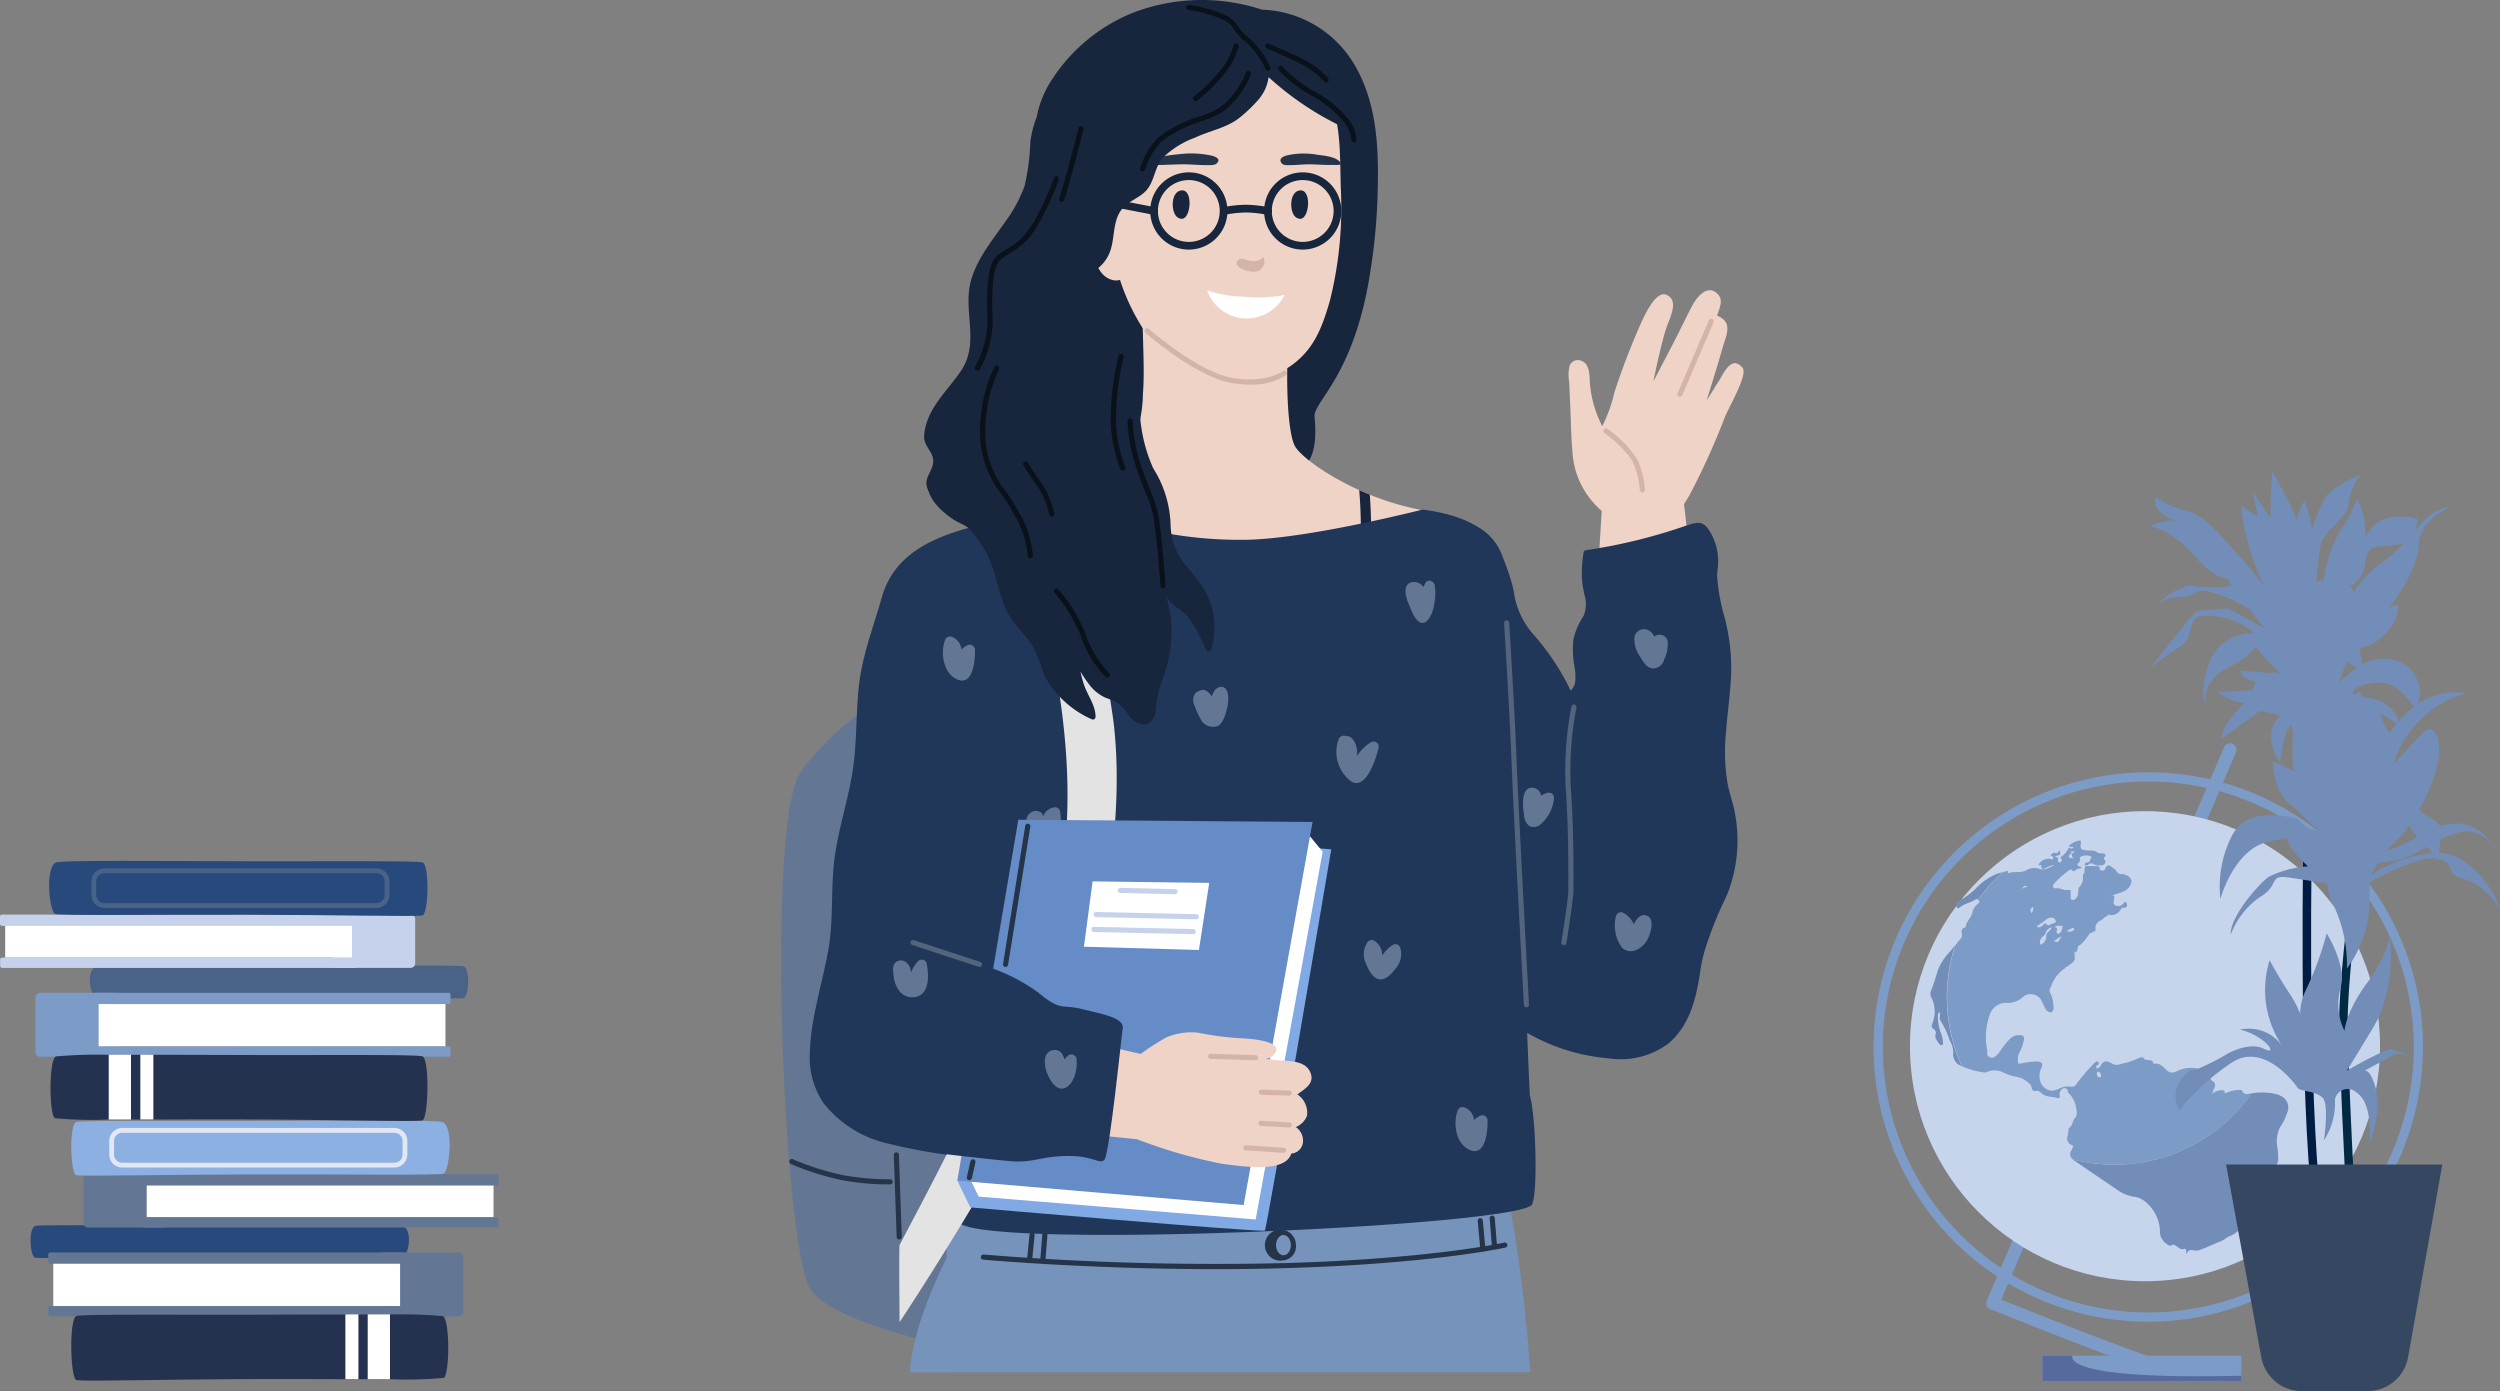 <svg xmlns="http://www.w3.org/2000/svg" viewBox="0 0 231.376 128.748">
  <rect x="0" y="0" width="231.376" height="128.748" fill="#808080" stroke="none"/>
  <title>A_praxis_hover</title>
  <g id="Ebene_2" data-name="Ebene 2">
    <g id="Ebene_1-2" data-name="Ebene 1">
      <g>
        <g id="Gruppe_2210" data-name="Gruppe 2210">
          <path id="Pfad_2987" data-name="Pfad 2987" d="M96.7,126.321s-5.4-.8-10.847-2.175c-.172-.042-.342-.09-.514-.133-1.292-.338-2.573-.7-3.78-1.1-.172-.062-.342-.119-.508-.176a22.14,22.14,0,0,1-4.313-1.9,5.407,5.407,0,0,1-.494-.324,4.355,4.355,0,0,1-1.3-1.3c-2.446-4.256-4.056-43.057-.874-47.7a17.608,17.608,0,0,1,1.5-1.891c.186-.209.375-.409.565-.609a30.232,30.232,0,0,1,3.528-3.082c.176-.128.342-.252.5-.371a33.561,33.561,0,0,1,3.083-2l13.317,2.76Z" fill="#637795"/>
        </g>
        <path id="Pfad_2988" data-name="Pfad 2988" d="M141.63,127.006c-.038-.5-.077-1.012-.119-1.559a136.973,136.973,0,0,0-1.8-13.966c.283-.07.5-.341.28-.621a2.206,2.206,0,0,0-.5-.469c-.053-.261-.1-.524-.159-.785-.119-.559-1.03-.323-.912.236.011.053.021.105.031.157a16.691,16.691,0,0,0-3.08.132,80.256,80.256,0,0,1-9.343-.271c-6.053-.458-12.135-1.225-18.214-.7-2.621.224-5.18.758-7.758,1.235a36.649,36.649,0,0,1-5.3.685c-1.6.06-3.154-.445-4.711-.416a1.725,1.725,0,0,0-1.9,1.479,14.24,14.24,0,0,0-.544,4.3c-1.577,3.219-3.178,7.175-3.392,10.564Z" fill="#7693bc"/>
        <path id="Pfad_2989" data-name="Pfad 2989" d="M100.011,100.393a60.437,60.437,0,0,0-2.267-11.7c-.38-1.448-.745-2.877-1.057-4.29-.069-.317-.131-.639-.186-.955a38.191,38.191,0,0,1-.278-9.127c.054-.867.118-1.735.176-2.608.049-.755.1-1.506.151-2.262q.314-4.761.629-9.517c.025-.4.054-.8.078-1.2.079-1.18.215-2.389.307-3.593a24.026,24.026,0,0,0,.073-3,3.113,3.113,0,0,0-1.566-2.968.258.258,0,0,0-.155-.015c-.039-.01-.78-1.594-.829-1.594-.712.171-1.419.327-2.116.488-4.315.98-9.711,2.076-11.261,6.917-.033.1-.062.2-.092.3-.812,2.844-1.881,5.55-2.16,8.521-.242,2.553-.157,5.137-.563,7.675-.418,2.615-1.26,5.144-1.631,7.769-.411,2.91-.087,5.831-.614,8.747-.576,3.192-1.633,6.279-1.7,9.551a7.476,7.476,0,0,0,1.262,4.553,10.482,10.482,0,0,0,5.7,3.686,51.883,51.883,0,0,0,7.341,1.292c.834.122,1.672.22,2.511.3a61.379,61.379,0,0,0,7.289.278.25.25,0,0,0,.233-.18,18.572,18.572,0,0,0,.5-2.2A22.278,22.278,0,0,0,100.011,100.393Z" fill="#213759"/>
        <g id="Gruppe_2211" data-name="Gruppe 2211">
          <path id="Pfad_2990" data-name="Pfad 2990" d="M112.59,117.46c-11.861,0-21.489-.867-21.6-.878a.236.236,0,0,1-.215-.257.238.238,0,0,1,.258-.216,265.144,265.144,0,0,0,27.8.791c13.51-.379,20.339-1.88,20.406-1.9a.238.238,0,0,1,.1.464c-.068.015-6.933,1.525-20.5,1.906C116.724,117.434,114.623,117.46,112.59,117.46Z" fill="#253448"/>
        </g>
        <g id="Gruppe_2212" data-name="Gruppe 2212">
          <path id="Pfad_2991" data-name="Pfad 2991" d="M95.282,116.9h-.024a.237.237,0,0,1-.212-.259h0l.237-2.374a.24.24,0,0,1,.26-.213.237.237,0,0,1,.211.259h0l-.237,2.375A.237.237,0,0,1,95.282,116.9Z" fill="#253448"/>
        </g>
        <g id="Gruppe_2213" data-name="Gruppe 2213">
          <path id="Pfad_2992" data-name="Pfad 2992" d="M96.512,116.9h-.019a.237.237,0,0,1-.218-.256l.19-2.374a.238.238,0,0,1,.476.017l0,.021-.19,2.374A.237.237,0,0,1,96.512,116.9Z" fill="#253448"/>
        </g>
        <g id="Gruppe_2214" data-name="Gruppe 2214">
          <path id="Pfad_2993" data-name="Pfad 2993" d="M138.306,115.474a.234.234,0,0,1-.236-.218l-.2-2.493a.237.237,0,0,1,.216-.256h0a.246.246,0,0,1,.255.218l.2,2.494a.237.237,0,0,1-.216.256h-.021Z" fill="#253448"/>
        </g>
        <g id="Gruppe_2215" data-name="Gruppe 2215">
          <path id="Pfad_2994" data-name="Pfad 2994" d="M137.236,115.831a.237.237,0,0,1-.235-.216L136.764,113a.237.237,0,0,1,.214-.257h0a.244.244,0,0,1,.258.215l.237,2.612a.237.237,0,0,1-.214.258h-.024Z" fill="#253448"/>
        </g>
        <g id="Gruppe_2216" data-name="Gruppe 2216">
          <path id="Pfad_2995" data-name="Pfad 2995" d="M118.784,116.648a1.438,1.438,0,1,1,1.129-1.691,1.4,1.4,0,0,1,.028.281A1.3,1.3,0,0,1,118.784,116.648Zm0-2.345c-.377,0-.683.419-.683.934s.306.936.683.936.683-.42.683-.936S119.16,114.3,118.784,114.3Z" fill="#253448"/>
        </g>
        <path id="Pfad_2996" data-name="Pfad 2996" d="M155.755,45.878s3.282,24.5-.794,27.781-8.477,1.888-7.927-6.825,1.245-20.184,1.245-20.184Z" fill="#efd3c7"/>
        <path id="Pfad_2997" data-name="Pfad 2997" d="M125.492,6.226a10.335,10.335,0,0,0-8.7-5.332,17.779,17.779,0,0,0-11.924.281,16.088,16.088,0,0,0-7.851,6.741,9.729,9.729,0,0,0-1.073,2.917,9.594,9.594,0,0,0-.583,2.29,20.982,20.982,0,0,1-.538,4.093,12.882,12.882,0,0,1-1.734,3.232c-1.2,1.735-2.628,3.42-3.215,5.484-.8,2.822.834,5.744-.914,8.361-1.277,1.91-3.226,3.526-3.428,5.985-.088,1.079.956,1.542.828,2.571-.11.884-.91,1.432-.511,2.4.927,2.245,4.319.93,6.037,1.376a25.933,25.933,0,0,0,3.337,1.006,9.767,9.767,0,0,0,3.6-.472,13,13,0,0,1,2.681-.491,16.211,16.211,0,0,0,2.444-.023,4.86,4.86,0,0,0,1.461-.59c.206-.111.4-.242.615-.342a9.411,9.411,0,0,1,1.269-.3c.9-.314.582-1.234.474-1.991-.045-.314-.094-.628-.144-.941.421.078.841.162,1.257.259a9.117,9.117,0,0,0,3.242.493,4.386,4.386,0,0,0,2.687-1.681,8.733,8.733,0,0,0,1.878-.011c.957-.1,2.488,3.019,3.134,2.484,1.111-.921,2.2-1.663,1.841-5.462-.131-1.392,3.68-3.741,5.16-13.409a55.265,55.265,0,0,0,.657-6.57C127.622,14.4,127.6,9.977,125.492,6.226Z" fill="#17253d"/>
        <path id="Pfad_2998" data-name="Pfad 2998" d="M137.5,50.735c-.85-2.1-3.542-3.12-5.508-3.453a25.252,25.252,0,0,1-5.216-1.5c-.337-.138-.659-.275-.978-.423-3.078-1.387-5.3-3.077-5.895-3.975-.95-1.425-1.016-9.5-.237-13.289a.235.235,0,0,0-.2-.265.229.229,0,0,0-.064,0q-5.964.677-11.964.859c-.01-.7-.019-1.41-.028-2.113,0-.3-.47-.243-.47.056,0,.694.014,1.382.024,2.076-.162,0-.324.01-.48.018-.119-.151-.7-1.472-.708-1.234-.142,2.545.219,6.426,0,8.966a11.582,11.582,0,0,1-.722,3.933,8.243,8.243,0,0,1-3.134,3.215c-1.026.674-7,3.106-7,3.106s6.283,5.884,7.39,6.1c3.277.651,6.621,1.1,9.931,1.548a37.052,37.052,0,0,0,9.028-.067,6.053,6.053,0,0,0,2.228,2.375,15.352,15.352,0,0,0,5.433,1.629c2.4.408,4.811.8,7.214,1.206a.241.241,0,0,0,.294-.162,22.286,22.286,0,0,0,.9-4.275C137.452,53.969,137.928,51.8,137.5,50.735Z" fill="#efd3c7"/>
        <path id="Pfad_2999" data-name="Pfad 2999" d="M124.1,17.619c-.1-2.789.039-5.564-.831-7.975s-3.72-5.391-6.254-6.055c-3.354-.88-7.168-.8-9.86,1.381-3.018,2.446-4.28,4.355-4.743,7.987a27.707,27.707,0,0,0,.747,11.137,19.753,19.753,0,0,0,2.46,6.059,11.238,11.238,0,0,0,5.046,4.349,9.469,9.469,0,0,0,8.646-.537c2.269-1.519,3.038-3.614,3.763-6.1A35.35,35.35,0,0,0,124.1,17.619Z" fill="#efd3c7"/>
        <path id="Pfad_3000" data-name="Pfad 3000" d="M103.023,17.521s-1.874-1.109-2.3,1.918.552,5.11,2.13,5.248,2.012-2.213,2.012-2.213Z" fill="#ffa18a"/>
        <path id="Pfad_3001" data-name="Pfad 3001" d="M120.246,17.633c1.175-.23.968,2.6.1,2.618a.7.7,0,0,1-.542-.273C119.346,19.427,119.354,17.807,120.246,17.633Z" fill="#17253d"/>
        <path id="Pfad_3002" data-name="Pfad 3002" d="M109.279,17.633c1.175-.23.968,2.6.1,2.618a.7.7,0,0,1-.542-.273C108.379,19.427,108.387,17.807,109.279,17.633Z" fill="#17253d"/>
        <path id="Pfad_3003" data-name="Pfad 3003" d="M111.719,26.862a10.76,10.76,0,0,0,3.325.589,11.9,11.9,0,0,0,3.839-.159,3.884,3.884,0,0,1-7.163-.431Z" fill="#fff"/>
        <g id="Gruppe_2217" data-name="Gruppe 2217">
          <path id="Pfad_3004" data-name="Pfad 3004" d="M102.74,22.586a.223.223,0,0,1-.125-.037,1.6,1.6,0,0,1-.6-1.132,3.057,3.057,0,0,1,.384-1.72.238.238,0,0,1,.413.235,2.6,2.6,0,0,0-.328,1.408,1.216,1.216,0,0,0,.387.81.24.24,0,0,1,.065.328A.234.234,0,0,1,102.74,22.586Z" fill="#f2795c"/>
        </g>
        <path id="Pfad_3005" data-name="Pfad 3005" d="M112.118,14.4a8.941,8.941,0,0,0-2.9-.138,16.762,16.762,0,0,0-1.758.24,3.125,3.125,0,0,0-1.525.51c-.35.356.677.244.915.251.793.026,1.588-.044,2.583-.056.769-.009,1.545.085,2.313.077.322,0,.686.035.9-.2C112.991,14.711,112.529,14.506,112.118,14.4Z" fill="#253448"/>
        <path id="Pfad_3006" data-name="Pfad 3006" d="M118.6,15.085c.173.236.469.2.729.2.623.007,1.25-.085,1.873-.077.806.01,1.45.08,2.091.054.193-.007,1.024.1.741-.25-.4-.5-1.4-.6-2.1-.686a7.051,7.051,0,0,0-2.9.074C118.7,14.505,118.33,14.709,118.6,15.085Z" fill="#253448"/>
        <path id="Pfad_3007" data-name="Pfad 3007" d="M103.9,18.434s-1.763-1.317-2.473,1.821.073,5.406,1.632,5.681,2.213-2.156,2.213-2.156Z" fill="#efd3c7"/>
        <g id="Gruppe_2218" data-name="Gruppe 2218">
          <path id="Pfad_3008" data-name="Pfad 3008" d="M106.809,19.882a.308.308,0,0,1-.068-.007l-3.061-.591a.357.357,0,0,1-.283-.418.353.353,0,0,1,.411-.283h.007l3.062.59a.357.357,0,0,1-.068.707Z" fill="#17253d"/>
        </g>
        <path id="Pfad_3009" data-name="Pfad 3009" d="M124.494,11.339l-.166-.085c-1.033-6.532-8.7-9.666-14.613-8.17a11.872,11.872,0,0,0-7.721,6.243,12.327,12.327,0,0,0-1.208,4.364c-.071.834.161,1.737.059,2.545s-1.038,1.34-1.331,2.093c-.837,2.153.238,4.761,1.658,6.841.108-.086.217-.171.323-.254a3.508,3.508,0,0,0,1.35-1.992c.3-1.1.2-2.358.835-3.357.563-.891,1.581-1.129,2.3-1.827.862-.831.841-2.18,1.6-3.1a8.384,8.384,0,0,1,3-1.893c1.377-.652,3.107-.947,4.262-1.951a14.208,14.208,0,0,0,1.586-1.527,4.356,4.356,0,0,0,.624-.929,4.153,4.153,0,0,0,.357-1.2,27.936,27.936,0,0,0,6.485,4.431.2.2,0,0,0,.225.172.2.2,0,0,0,.075-.027l.051.026C124.528,11.886,124.768,11.475,124.494,11.339Z" fill="#17253d"/>
        <path id="Pfad_3010" data-name="Pfad 3010" d="M126.5,55.053c-.081.6-1.031.6-.95,0a45.151,45.151,0,0,0,.247-9.694c.318.148.641.285.978.423A44.834,44.834,0,0,1,126.5,55.053Z" fill="#17253d"/>
        <path id="Pfad_3011" data-name="Pfad 3011" d="M141.2,91.332c.047,2.4.372,9.988.392,10.051.536,1.842.757,8.87.207,10.077-.907,1.99-50.139,4.22-53.043,1.72s2.405-22.356,1.864-24.792c-.137-.622-.261-1.282-.374-1.976-.253-1.519-.447-3.178-.589-4.882-.214-2.569-.309-5.239-.29-7.671.01-1.752.081-3.382.2-4.768.029-.342.063-.665.1-.973.233-1.981.769-5.557,1.353-9.142.257-1.572.523-3.15.775-4.593a43.618,43.618,0,0,1,1.315-6.326.086.086,0,0,0,.047-.014c.423-.289,1.758-3.847,1.758-3.847s7.827,5.941,20.389,5.761c5.737-.085,16.338-2.792,16.338-2.792a14.636,14.636,0,0,1,2.921.627,10.149,10.149,0,0,1,1.367.537c.148.071.294.141.443.222.18.1.366.2.546.323a4.548,4.548,0,0,1,1.9,2.27,10.634,10.634,0,0,1,.413,2.2c.142,1.406.194,3.168.219,5.035.056,4.347-.025,9.275.584,11.684.028.114.057.223.091.323a13.815,13.815,0,0,1,.313,4.394C140.226,79.154,141.181,90.522,141.2,91.332Z" fill="#213759"/>
        <path id="Pfad_3012" data-name="Pfad 3012" d="M160.187,73.736c-.061-.228-.123-.456-.18-.684-.038-.147-.067-.3-.1-.441a17.487,17.487,0,0,1-.175-4.726c.127-1.743.384-3.5.475-5.215a18.071,18.071,0,0,0-.4-4.707c-.047-.218-.095-.441-.146-.665a18.1,18.1,0,0,1-.736-3.951,5.289,5.289,0,0,1,.042-.665,5.255,5.255,0,0,0-.447-2.98c-.761-1.547-1.174-1.5-2.677-.982a50.727,50.727,0,0,1-8.983,2.19.176.176,0,0,0-.071.028.186.186,0,0,0-.219.146l0,.02a10.915,10.915,0,0,0-.142,2.707,12.376,12.376,0,0,0,.237,1.325,2.873,2.873,0,0,1-.115,1.89,6.482,6.482,0,0,0-.907,2.047,5.777,5.777,0,0,0-.066.641,9.467,9.467,0,0,0,.066,1.515c.038.338.124.674.148,1.008.062,1.03-.053,1.268-.423,1.681a22.522,22.522,0,0,0-3.1-4.792c-.119-.148-.243-.29-.371-.433a7.446,7.446,0,0,1-1.79-3.933,11.693,11.693,0,0,0-.338-1.286c-.242-.794-.55-1.572-.859-2.351a4.857,4.857,0,0,0-2-2.252c-.18-.119-.366-.223-.546-.323-.148-.081-.3-.152-.443-.223a10.279,10.279,0,0,0-1.367-.536c-.062-.019-.119-.038-.176-.053-.394-.119-.641-.171-.641-.171a48.621,48.621,0,0,1,.693,5.039,11.108,11.108,0,0,1-.095,3.063c-.137.579-.271,1.164-.394,1.748a32.027,32.027,0,0,0-.655,4.464,50.033,50.033,0,0,0,.3,6.36,18.91,18.91,0,0,1,0,2.246,19.269,19.269,0,0,1-.873,4.588c-.02.067-.043.134-.062.2-.546,1.724-1.14,3.514-.509,5.305.618,1.766-1.552,4.507-.9,6.288a6.133,6.133,0,0,0,.29.665,13.4,13.4,0,0,0,4.492,4.408c.988.683,2,1.343,2.922,2.013.246.18.489.36.722.546a18.02,18.02,0,0,0,9.227,3.453,7.4,7.4,0,0,0,5.5-1.358c2.052-1.738,2.616-4.331,2.968-6.725a15.672,15.672,0,0,1,.38-1.794,33.787,33.787,0,0,1,1.853-4.736c.109-.237.218-.479.323-.726A13.544,13.544,0,0,0,160.187,73.736Z" fill="#213759"/>
        <path id="Pfad_3013" data-name="Pfad 3013" d="M96.517,56.766s3.715,13.114,1.666,24.118-14.855,34.033-14.925,34.353,0,7.127,0,7.127,14.485-21.771,17.414-32.3,2.984-18.442,2.363-23.429a106.487,106.487,0,0,0-2.2-11.133Z" fill="#e3e3e3"/>
        <path id="Pfad_3014" data-name="Pfad 3014" d="M111.469,54.584a22.616,22.616,0,0,0-1.757-2.3,6.069,6.069,0,0,1-1.374-3.718,10.274,10.274,0,0,0-1.6-5.209,14.389,14.389,0,0,1-1.2-4.568c-.158-2.515-.163-3.8-.274-5.039a.23.23,0,0,0-.068-.415c-4-.863-7.818,3.861-11.233,5.727-1.782.974-3.72,1.582-5.5,2.528-1.207.641-2.565,1.727-2.6,3.229-.033,1.382,1.369,2.593,2.415,3.283.391.258.841.407,1.227.669a2.745,2.745,0,0,1,.27.213,11.971,11.971,0,0,1,1.627,2.408c1.028,2.071.979,4.322,2.438,6.207.583.754,1.246,1.448,1.763,2.251a19.854,19.854,0,0,1,1.07,2.715,9.243,9.243,0,0,0,4.362,4,.243.243,0,0,0,.329-.1.239.239,0,0,0,.029-.108c.014-1.056-.724-1.978-1.057-2.956a11.279,11.279,0,0,1-.339-1.248,11.755,11.755,0,0,0,.782,1.163,3.9,3.9,0,0,0,1.557,1.269A7.842,7.842,0,0,1,103.36,65a4.234,4.234,0,0,1,1.126,1.246c.514.63,1.439,1.2,2.12.442a1.862,1.862,0,0,0,.375-1.076,10.789,10.789,0,0,1,.6-2.744,12.24,12.24,0,0,0,.834-5,11.344,11.344,0,0,0-.487-2.673,3.651,3.651,0,0,0,1.04,1.061c1.4.893,1.95,2.478,2.687,3.919a.24.24,0,0,0,.434-.057A6.949,6.949,0,0,0,111.469,54.584Z" fill="#17253d"/>
        <path id="Pfad_3015" data-name="Pfad 3015" d="M126.891,68.688a4.188,4.188,0,0,0-1.3,1.276l-.011-.02a2.049,2.049,0,0,0-.333-1.463.824.824,0,0,0-.714-.369.521.521,0,0,0-.646.316,3.4,3.4,0,0,0,1.177,3.9c1.41.827,2.3-2.211,2.525-3.1a.48.48,0,0,0-.7-.539Z" fill="#637795"/>
        <path id="Pfad_3016" data-name="Pfad 3016" d="M132.794,54.215c-.053-.422-.641-.7-.885-.24-.058.112-.111.227-.165.341a1.13,1.13,0,0,0-.887-.455c-1.147.053-.764,1.379-.489,2.024.232.541.808,2.328,1.7,1.59a2.767,2.767,0,0,0,.638-1.418A5.141,5.141,0,0,0,132.794,54.215Z" fill="#637795"/>
        <path id="Pfad_3017" data-name="Pfad 3017" d="M113.057,63.56a.861.861,0,0,0-.753.549,2.587,2.587,0,0,0-.161.356,1.4,1.4,0,0,0-.592-.579.539.539,0,0,0-.443.017.839.839,0,0,0-.577.406,1.215,1.215,0,0,0,.053,1.068,7.232,7.232,0,0,0,.524,1.163,1.281,1.281,0,0,0,1.631.638C113.514,66.785,114.229,63.64,113.057,63.56Z" fill="#637795"/>
        <path id="Pfad_3018" data-name="Pfad 3018" d="M90.231,60.138a.481.481,0,0,0-.492-.47.491.491,0,0,0-.222.06,2.08,2.08,0,0,0-.542.383,1.357,1.357,0,0,0-.931-1.188.484.484,0,0,0-.585.331c-.416,1.14-.187,2.928,1,3.564C90.057,63.676,90.266,61.069,90.231,60.138Z" fill="#637795"/>
        <path id="Pfad_3019" data-name="Pfad 3019" d="M137.672,103.687a.481.481,0,0,0-.492-.47.5.5,0,0,0-.222.06,2.1,2.1,0,0,0-.542.383,1.357,1.357,0,0,0-.931-1.188.484.484,0,0,0-.585.332c-.417,1.139-.187,2.928,1,3.563C137.5,107.225,137.706,104.619,137.672,103.687Z" fill="#637795"/>
        <path id="Pfad_3020" data-name="Pfad 3020" d="M98.105,75.057a.484.484,0,0,0-.585-.331,1.319,1.319,0,0,0-.951.763.431.431,0,0,0-.046.039.461.461,0,0,0-.23-.372c-.78-.369-1.4.3-1.329,1.081A2.974,2.974,0,0,0,96.191,78.4a.927.927,0,0,0,.953.1.417.417,0,0,0,.406-.223A4.774,4.774,0,0,0,98.105,75.057Z" fill="#637595"/>
        <path id="Pfad_3021" data-name="Pfad 3021" d="M85.763,89.161a.477.477,0,0,0-.59-.327.49.49,0,0,0-.2.118,3.448,3.448,0,0,0-.656,1.04c-.03-.108-.055-.311-.081-.388a1.124,1.124,0,0,0-.3-.477.776.776,0,0,0-1.023-.082c-.37.311-.253.884-.2,1.3a2.639,2.639,0,0,0,.49,1.329,1.51,1.51,0,0,0,2.082.355C86.053,91.4,85.923,90.029,85.763,89.161Z" fill="#637795"/>
        <path id="Pfad_3022" data-name="Pfad 3022" d="M111.539,83.378a.916.916,0,0,0-.706.491,2.086,2.086,0,0,0-.732-.665.481.481,0,0,0-.714.41,2.9,2.9,0,0,0,.3,1.539,2.511,2.511,0,0,0,.758,1.146,1.281,1.281,0,0,0,1.733-.533,1.265,1.265,0,0,0,.125-.354C112.462,84.825,112.486,83.307,111.539,83.378Z" fill="#a18bbc"/>
        <path id="Pfad_3023" data-name="Pfad 3023" d="M129.6,87.732a.481.481,0,0,0-.6-.327.5.5,0,0,0-.1.043,3.594,3.594,0,0,0-.974.981,1.607,1.607,0,0,0-.735-1.367.484.484,0,0,0-.65.169,1.966,1.966,0,0,0-.139,1.91c.208.517.6,1.367,1.216,1.484.647.122,1.181-.514,1.531-.966A2.016,2.016,0,0,0,129.6,87.732Z" fill="#637795"/>
        <path id="Pfad_3024" data-name="Pfad 3024" d="M154.325,59.243a.782.782,0,0,0-1.013-.446.81.81,0,0,0-.187.1c-.01.007-.014.013-.022.018a1.1,1.1,0,0,0-.771-.664.883.883,0,0,0-1.051.673.9.9,0,0,0-.017.114,2.811,2.811,0,0,0,.522,1.731c.278.463.612,1.06,1.215,1.1a1.094,1.094,0,0,0,1.027-.86A3.029,3.029,0,0,0,154.325,59.243Z" fill="#637795"/>
        <g id="Gruppe_2219" data-name="Gruppe 2219">
          <path id="Pfad_3025" data-name="Pfad 3025" d="M88.6,109.266l1.2,2.479s27.047,2.352,27.26,2.145,6.149-35.284,6.149-35.284l-2.79-.217Z" fill="#81a9e3"/>
          <path id="Pfad_3026" data-name="Pfad 3026" d="M122.415,78.826l-6.2,34.037-25.637-2.118-1.234-2.531,31.324-31.5Z" fill="#fff"/>
          <path id="Pfad_3027" data-name="Pfad 3027" d="M121.48,76.072,115.1,111.529l-26.5-2.262,5.646-33.4Z" fill="#658cc7"/>
        </g>
        <path id="Pfad_3028" data-name="Pfad 3028" d="M143.228,73.377a2.342,2.342,0,0,0-.6.257.854.854,0,0,0-.968-.722.945.945,0,0,0-.157.038c-.745.342-.545,1.843-.449,2.484a1.314,1.314,0,0,0,.467,1,.928.928,0,0,0,1.051-.134,3.642,3.642,0,0,0,1.243-2.335.483.483,0,0,0-.587-.588Z" fill="#637795"/>
        <path id="Pfad_3029" data-name="Pfad 3029" d="M152.334,84.714c-.491-.133-.855.293-1.119.823a2.4,2.4,0,0,0-.955-1.044.478.478,0,0,0-.653.174.506.506,0,0,0-.047.11,3.5,3.5,0,0,0,.555,2.927c.758.73,1.8.129,2.275-.606C152.732,86.568,153.267,84.968,152.334,84.714Z" fill="#637795"/>
        <path id="Pfad_3030" data-name="Pfad 3030" d="M117.6,103.119a.48.48,0,0,0-.793-.209,2.6,2.6,0,0,0-.6.852c-.2-.634-.724-1.257-1.464-.9-1.065.517.043,1.9.436,2.491.425.641,1.262,1.26,1.954.563A3.343,3.343,0,0,0,117.6,103.119Z" fill="#a18bbc"/>
        <g id="Gruppe_2232" data-name="Gruppe 2232">
          <g id="Gruppe_2220" data-name="Gruppe 2220">
            <path id="Pfad_3031" data-name="Pfad 3031" d="M117.349,6.557a.238.238,0,0,1-.217-.142,7.65,7.65,0,0,0-1.846-2.549,4.214,4.214,0,0,1-1.049-1.11,2.585,2.585,0,0,0-.836-.838,12.409,12.409,0,0,0-3.409-1,.235.235,0,0,1-.2-.268v0a.24.24,0,0,1,.271-.2,12.485,12.485,0,0,1,3.595,1.075,3.014,3.014,0,0,1,.969.967,3.749,3.749,0,0,0,.945,1,7.97,7.97,0,0,1,1.994,2.735.238.238,0,0,1-.123.313A.207.207,0,0,1,117.349,6.557Z" fill="#09111a"/>
          </g>
          <g id="Gruppe_2221" data-name="Gruppe 2221">
            <path id="Pfad_3032" data-name="Pfad 3032" d="M125.314,13.175a.238.238,0,0,1-.237-.228,3.3,3.3,0,0,0-.654-1.621,10.118,10.118,0,0,0-3.242-2.579,13.473,13.473,0,0,1-2.847-2.27.238.238,0,0,1,.353-.317,13.364,13.364,0,0,0,2.74,2.182,10.751,10.751,0,0,1,3.382,2.706,3.692,3.692,0,0,1,.744,1.881.237.237,0,0,1-.228.246h-.011Z" fill="#09111a"/>
          </g>
          <g id="Gruppe_2222" data-name="Gruppe 2222">
            <path id="Pfad_3033" data-name="Pfad 3033" d="M122.731,7.629a.234.234,0,0,1-.182-.085,7.283,7.283,0,0,0-2.091-1.606c-1.321-.667-3.181-1.439-3.2-1.447a.238.238,0,0,1,.157-.449l.025.011c.018.007,1.895.787,3.231,1.462a7.618,7.618,0,0,1,2.241,1.725.237.237,0,0,1-.028.334.241.241,0,0,1-.154.056Z" fill="#09111a"/>
          </g>
          <g id="Gruppe_2223" data-name="Gruppe 2223">
            <path id="Pfad_3034" data-name="Pfad 3034" d="M105.756,15.857a.2.2,0,0,1-.069-.011.236.236,0,0,1-.159-.294v0a7.12,7.12,0,0,1,1.625-2.786,12.272,12.272,0,0,1,4.089-2.058l.775-.3c2.243-.86,3.3-3.671,3.3-3.7a.238.238,0,0,1,.447.163c-.045.124-1.134,3.042-3.581,3.979l-.777.3a12.025,12.025,0,0,0-3.937,1.964,6.77,6.77,0,0,0-1.491,2.573A.236.236,0,0,1,105.756,15.857Z" fill="#09111a"/>
          </g>
          <g id="Gruppe_2224" data-name="Gruppe 2224">
            <path id="Pfad_3035" data-name="Pfad 3035" d="M110.655,9.353a.238.238,0,0,1-.142-.429,14.005,14.005,0,0,0,2.318-2.28,6.3,6.3,0,0,0,1.337-2.418.235.235,0,0,1,.272-.189h.006a.238.238,0,0,1,.189.276A6.6,6.6,0,0,1,113.2,6.942a14.4,14.4,0,0,1-2.406,2.365A.232.232,0,0,1,110.655,9.353Z" fill="#09111a"/>
          </g>
          <g id="Gruppe_2225" data-name="Gruppe 2225">
            <path id="Pfad_3036" data-name="Pfad 3036" d="M90.455,34.3a.237.237,0,0,1-.193-.376,8.785,8.785,0,0,0,.876-2.263,8.661,8.661,0,0,0,.23-2.815,20.848,20.848,0,0,1,.079-2.914c.2-1.964.8-2.32,1.691-2.858a7.945,7.945,0,0,0,1.277-.9c1.6-1.407,3.124-5.677,3.139-5.719a.238.238,0,0,1,.448.159c-.064.18-1.584,4.428-3.272,5.916a8.527,8.527,0,0,1-1.347.955c-.826.5-1.283.773-1.463,2.5a20.435,20.435,0,0,0-.077,2.853A9.154,9.154,0,0,1,91.6,31.8a8.875,8.875,0,0,1-.946,2.408A.232.232,0,0,1,90.455,34.3Z" fill="#09111a"/>
          </g>
          <g id="Gruppe_2226" data-name="Gruppe 2226">
            <path id="Pfad_3037" data-name="Pfad 3037" d="M98.253,18.668a.237.237,0,0,1-.233-.242.243.243,0,0,1,.033-.117c.154-.3,1.171-4.125,1.775-6.469a.237.237,0,0,1,.459.12c-.377,1.465-1.628,6.273-1.83,6.6A.237.237,0,0,1,98.253,18.668Z" fill="#09111a"/>
          </g>
          <g id="Gruppe_2227" data-name="Gruppe 2227">
            <path id="Pfad_3038" data-name="Pfad 3038" d="M107.633,54.446a.237.237,0,0,1-.237-.222c0-.032-.2-3.184-.513-5.445a9.58,9.58,0,0,0-.776-2.982c-.182-.457-.409-1.027-.716-1.877a15.921,15.921,0,0,1-1.043-4.948.238.238,0,0,1,.238-.237h0a.237.237,0,0,1,.237.237h0a15.8,15.8,0,0,0,1.015,4.787c.3.843.53,1.408.711,1.862a10.048,10.048,0,0,1,.8,3.093c.314,2.278.515,5.448.517,5.479a.236.236,0,0,1-.222.251Z" fill="#09111a"/>
          </g>
          <g id="Gruppe_2228" data-name="Gruppe 2228">
            <path id="Pfad_3039" data-name="Pfad 3039" d="M103.912,43.563a.234.234,0,0,1-.216-.14,12.986,12.986,0,0,1-.892-4.44,24.749,24.749,0,0,1,.72-6.053.237.237,0,0,1,.46.117,24.821,24.821,0,0,0-.7,5.915,12.79,12.79,0,0,0,.85,4.266.238.238,0,0,1-.119.314A.214.214,0,0,1,103.912,43.563Z" fill="#09111a"/>
          </g>
          <g id="Gruppe_2229" data-name="Gruppe 2229">
            <path id="Pfad_3040" data-name="Pfad 3040" d="M102.486,62.718a.228.228,0,0,1-.17-.072,10.072,10.072,0,0,1-2.254-3.687,14.224,14.224,0,0,0-2.464-4.1.237.237,0,0,1,.362-.307,14.347,14.347,0,0,1,2.563,4.288,9.8,9.8,0,0,0,2.135,3.478.238.238,0,0,1-.009.336.236.236,0,0,1-.161.064Z" fill="#09111a"/>
          </g>
          <g id="Gruppe_2230" data-name="Gruppe 2230">
            <path id="Pfad_3041" data-name="Pfad 3041" d="M95.363,51.675a.237.237,0,0,1-.238-.235h0a9.205,9.205,0,0,0-1.219-3.761A19.554,19.554,0,0,0,92.8,45.892a9.368,9.368,0,0,1-2.1-5.936,14.1,14.1,0,0,1,1.335-6.007.238.238,0,0,1,.418.228,13.881,13.881,0,0,0-1.278,5.789,8.854,8.854,0,0,0,2.021,5.659,20.08,20.08,0,0,1,1.137,1.831A9.431,9.431,0,0,1,95.6,51.438a.235.235,0,0,1-.235.237h0Z" fill="#09111a"/>
          </g>
          <g id="Gruppe_2231" data-name="Gruppe 2231">
            <path id="Pfad_3042" data-name="Pfad 3042" d="M97.341,47.805a.238.238,0,0,1-.232-.19,7.631,7.631,0,0,0-.988-2.449c-.709-.985-1.4-2.086-1.409-2.1a.237.237,0,0,1,.4-.252c.008.011.694,1.1,1.393,2.072a7.984,7.984,0,0,1,1.069,2.632.237.237,0,0,1-.186.279h0A.185.185,0,0,1,97.341,47.805Z" fill="#09111a"/>
          </g>
        </g>
        <path id="Pfad_3043" data-name="Pfad 3043" d="M161.268,34.035c-.937-1.123-1.626.254-2.152,1.174-.409.588-.745,1.243-1.158,1.82.519-1.643,1.023-3.29,1.5-4.948.189-.657.7-1.732.184-2.375a1.857,1.857,0,0,0-.726-.5c.286-.81.573-1.459.065-1.986-.925-.958-1.906.224-2.333,1.02-.572,1.064-1.083,2.164-1.638,3.24-.316.614-1.982,3.808-1.982,3.808q.27-1.378.6-2.746c.163-.694.342-1.381.547-2.062.25-.834,1.371-2.761-.023-3.218-.954-.312-2,2.032-2.31,2.72a67.134,67.134,0,0,0-2.428,6.328,13.03,13.03,0,0,1-1.126,3.127,10.4,10.4,0,0,1-1.172-4.642c-.058-.561-.188-1.241-.821-1.424a.814.814,0,0,0-1.028.483,3.5,3.5,0,0,0-.042,1.438q.048,1.117.1,2.236c.062,1.439.081,2.888.206,4.324a7.772,7.772,0,0,0,3.006,5.671.272.272,0,0,0,.137.359l.019.008c1.532.552,6.008.485,6.008.485s.868-1.2,1.638-2.5A66.368,66.368,0,0,0,159.6,38.7C160.081,37.506,161.794,34.667,161.268,34.035Z" fill="#efd3c7"/>
        <path id="Pfad_3044" data-name="Pfad 3044" d="M121.237,99.173c-.518-1.078-2.063-.953-3.044-1.049-.343-.033-.683-.078-1.024-.12a1.337,1.337,0,0,0,.634-.3c1.369-1.322-1.977-1.546-2.492-1.586a28.246,28.246,0,0,1-4.432-.544,5.87,5.87,0,0,0-2.913.432,20.732,20.732,0,0,0-2.392,1.536l-2.946-.67a69.475,69.475,0,0,1-.941,7.344c-.06.281-.127.559-.193.837,2.256.236,3.746.386,3.746.386a46.3,46.3,0,0,0,7.928,2.282c1.585.181,5.773.92,6.337-.956a1.173,1.173,0,0,0,1.089-1.247,1.511,1.511,0,0,0-.664-1.207,1.869,1.869,0,0,0,1.035-1.049,2.051,2.051,0,0,0-.89-1.973C120.793,100.748,121.754,100.24,121.237,99.173Z" fill="#efd3c7"/>
        <g id="Gruppe_2233" data-name="Gruppe 2233">
          <path id="Pfad_3045" data-name="Pfad 3045" d="M115.666,35.592a9.7,9.7,0,0,1-1.823-.178c-3.233-.611-7.644-4.452-7.83-4.615a.237.237,0,0,1,.313-.357c.044.039,4.5,3.919,7.6,4.507,3.146.595,4.794-.589,4.81-.6a.24.24,0,0,1,.333.05.236.236,0,0,1-.046.331h0A5.834,5.834,0,0,1,115.666,35.592Z" fill="#d5b4a8"/>
        </g>
        <g id="Gruppe_2234" data-name="Gruppe 2234">
          <path id="Pfad_3046" data-name="Pfad 3046" d="M152,45.582a.236.236,0,0,1-.236-.227,7.4,7.4,0,0,0-.721-2.747,10.681,10.681,0,0,0-2.541-2.532.237.237,0,1,1,.276-.386,10.932,10.932,0,0,1,2.681,2.691,7.7,7.7,0,0,1,.778,2.952.235.235,0,0,1-.223.248H152Z" fill="#d5b4a8"/>
        </g>
        <g id="Gruppe_2235" data-name="Gruppe 2235">
          <path id="Pfad_3047" data-name="Pfad 3047" d="M155.484,36.714a.235.235,0,0,1-.237-.236.221.221,0,0,1,.019-.095l2.888-6.729a.237.237,0,1,1,.436.188L155.7,36.571A.237.237,0,0,1,155.484,36.714Z" fill="#d5b4a8"/>
        </g>
        <g id="Gruppe_2236" data-name="Gruppe 2236">
          <path id="Pfad_3048" data-name="Pfad 3048" d="M119.29,101.4h-.006l-2.544-.075a.239.239,0,0,1-.231-.245h0a.243.243,0,0,1,.244-.231l2.545.077a.238.238,0,1,1-.008.475Z" fill="#d5b4a8"/>
        </g>
        <g id="Gruppe_2237" data-name="Gruppe 2237">
          <path id="Pfad_3049" data-name="Pfad 3049" d="M116.209,98.126h0L112.039,98a.237.237,0,0,1-.231-.244h0a.249.249,0,0,1,.245-.23l4.17.126a.238.238,0,0,1-.014.475Z" fill="#d5b4a8"/>
        </g>
        <g id="Gruppe_2238" data-name="Gruppe 2238">
          <path id="Pfad_3050" data-name="Pfad 3050" d="M119.332,104.349h-.013l-2.63-.148a.238.238,0,0,1-.223-.251.233.233,0,0,1,.242-.223h.008l2.63.149a.238.238,0,0,1-.014.475Z" fill="#d5b4a8"/>
        </g>
        <g id="Gruppe_2239" data-name="Gruppe 2239">
          <path id="Pfad_3051" data-name="Pfad 3051" d="M118.805,106.7h-.016l-3.5-.234a.238.238,0,0,1-.221-.252.243.243,0,0,1,.253-.221l3.494.233a.238.238,0,0,1-.015.475Z" fill="#d5b4a8"/>
        </g>
        <path id="Pfad_3052" data-name="Pfad 3052" d="M90.641,89.251a16.746,16.746,0,0,1,5.487,2.636c2.086,1.741,2.123,1.028,4,1.5s3.939.791,3.781,1.82-1.231,11.685-1.7,12.134-.956-.363-3.366-.353-3.28.645-5.209.488-6.541-.709-6.541-.709Z" fill="#213759"/>
        <path id="Pfad_3053" data-name="Pfad 3053" d="M99.641,98.053a.483.483,0,0,0-.811-.336,2.9,2.9,0,0,0-.324.332c-.126-.521-.422-.953-1.02-.862-1,.149-.857,1.38-.6,2.067.244.651.889,1.85,1.751,1.4C99.471,100.224,99.714,98.891,99.641,98.053Z" fill="#637795"/>
        <path id="Pfad_3054" data-name="Pfad 3054" d="M101.12,81.572l-.8,6.048,10.641.3.953-6.21Z" fill="#fff"/>
        <g id="Gruppe_2240" data-name="Gruppe 2240">
          <path id="Pfad_3055" data-name="Pfad 3055" d="M93.068,89.488a.121.121,0,0,1-.038,0,.237.237,0,0,1-.2-.27v0l2.059-12.8a.238.238,0,0,1,.469.076L93.3,89.292A.237.237,0,0,1,93.068,89.488Z" fill="#253448"/>
        </g>
        <g id="Gruppe_2241" data-name="Gruppe 2241">
          <path id="Pfad_3056" data-name="Pfad 3056" d="M89.718,109.219a.224.224,0,0,1-.052,0,.237.237,0,0,1-.18-.284l.33-1.475a.238.238,0,0,1,.464.1l-.33,1.476A.237.237,0,0,1,89.718,109.219Z" fill="#253448"/>
        </g>
        <g id="Gruppe_2243" data-name="Gruppe 2243">
          <g id="Gruppe_2242" data-name="Gruppe 2242">
            <path id="Pfad_3057" data-name="Pfad 3057" d="M108.76,82.763h-.005l-5.066-.119a.238.238,0,0,1-.232-.243h0a.247.247,0,0,1,.243-.231l5.066.119a.238.238,0,0,1-.005.475Z" fill="#c6d1ec"/>
          </g>
        </g>
        <g id="Gruppe_2245" data-name="Gruppe 2245">
          <g id="Gruppe_2244" data-name="Gruppe 2244">
            <path id="Pfad_3058" data-name="Pfad 3058" d="M110.733,85.081h0l-9.292-.2a.238.238,0,0,1,0-.475h0l9.292.2a.238.238,0,0,1,0,.475Z" fill="#c6d1ec"/>
          </g>
        </g>
        <g id="Gruppe_2247" data-name="Gruppe 2247">
          <g id="Gruppe_2246" data-name="Gruppe 2246">
            <path id="Pfad_3059" data-name="Pfad 3059" d="M110.435,86.458h0l-9.194-.2a.238.238,0,0,1,0-.476h0l9.193.2a.238.238,0,1,1,0,.476h0Z" fill="#c6d1ec"/>
          </g>
        </g>
        <g id="Gruppe_2248" data-name="Gruppe 2248">
          <path id="Pfad_3060" data-name="Pfad 3060" d="M83.222,114.722a.236.236,0,0,1-.237-.229l-.265-7.6a.238.238,0,0,1,.229-.245h0a.23.23,0,0,1,.245.214v.015l.265,7.6a.237.237,0,0,1-.229.245h-.009Z" fill="#253448"/>
        </g>
        <g id="Gruppe_2249" data-name="Gruppe 2249">
          <path id="Pfad_3061" data-name="Pfad 3061" d="M82.223,109.619a23.475,23.475,0,0,1-4.363-.406,25.351,25.351,0,0,1-4.679-1.491.238.238,0,1,1,.2-.433,24.956,24.956,0,0,0,4.582,1.46,23.818,23.818,0,0,0,4.419.393h0a.238.238,0,0,1,0,.476Z" fill="#253448"/>
        </g>
        <g id="Gruppe_2250" data-name="Gruppe 2250">
          <path id="Pfad_3062" data-name="Pfad 3062" d="M141.272,93.232a.236.236,0,0,1-.236-.224c-.011-.176-.953-17.579-1.148-22.616s-.681-12.649-.685-12.726a.237.237,0,0,1,.221-.252.233.233,0,0,1,.252.21v.012c0,.077.49,7.7.686,12.737s1.137,22.433,1.147,22.608a.237.237,0,0,1-.224.25Z" fill="#53647d"/>
        </g>
        <g id="Gruppe_2251" data-name="Gruppe 2251">
          <path id="Pfad_3063" data-name="Pfad 3063" d="M144.741,87.473a.128.128,0,0,1-.039,0,.237.237,0,0,1-.2-.27v0c.006-.04.649-3.967.646-4.789v-.556c.006-1.544.021-5.16-.227-8.671a30.923,30.923,0,0,1,.519-7.806.238.238,0,0,1,.464.1,30.376,30.376,0,0,0-.509,7.672c.249,3.529.234,7.157.228,8.706v.55c0,.862-.626,4.706-.653,4.869A.236.236,0,0,1,144.741,87.473Z" fill="#53647d"/>
        </g>
        <g id="Gruppe_2252" data-name="Gruppe 2252">
          <path id="Pfad_3064" data-name="Pfad 3064" d="M90.641,89.488a.228.228,0,0,1-.073-.012l-6.139-2.014a.237.237,0,1,1,.148-.451l6.14,2.014a.237.237,0,0,1-.075.463Z" fill="#53647d"/>
        </g>
        <g id="Gruppe_2253" data-name="Gruppe 2253">
          <path id="Pfad_3065" data-name="Pfad 3065" d="M110.027,23.1a3.574,3.574,0,1,1,3.574-3.574h0A3.578,3.578,0,0,1,110.027,23.1Zm0-6.435a2.861,2.861,0,1,0,2.861,2.862h0A2.866,2.866,0,0,0,110.027,16.665Z" fill="#17253d"/>
        </g>
        <g id="Gruppe_2254" data-name="Gruppe 2254">
          <path id="Pfad_3066" data-name="Pfad 3066" d="M120.568,23.1a3.574,3.574,0,1,1,3.574-3.574h0A3.578,3.578,0,0,1,120.568,23.1Zm0-6.435a2.861,2.861,0,1,0,2.86,2.862h0A2.865,2.865,0,0,0,120.568,16.665Z" fill="#17253d"/>
        </g>
        <g id="Gruppe_2255" data-name="Gruppe 2255">
          <path id="Pfad_3067" data-name="Pfad 3067" d="M113.244,19.883a.356.356,0,0,1-.074-.7,11.808,11.808,0,0,1,2.129-.233,11.61,11.61,0,0,1,2.128.233.359.359,0,1,1-.156.7h0a10.388,10.388,0,0,0-1.942-.217H115.3a11.386,11.386,0,0,0-1.983.217A.314.314,0,0,1,113.244,19.883Z" fill="#17253d"/>
        </g>
        <path id="Pfad_3068" data-name="Pfad 3068" d="M3.267,113.454c-.643.205-.525,2.775,0,2.951.253.084,8.16-.027,16.205-.039,8.737-.013,17.662.065,17.86-.05.539-.313.876-2.6-.117-2.863-.508-.135-9.268-.079-17.743-.068C11.4,113.4,3.581,113.355,3.267,113.454Z" fill="#28497c"/>
        <g id="Gruppe_2256" data-name="Gruppe 2256">
          <path id="Rechteck_425" data-name="Rechteck 425" d="M35.276,115.916h7.182a.414.414,0,0,1,.418.41v5.1a.414.414,0,0,1-.414.414H35.276v-5.92Z" fill="#637795"/>
          <rect id="Rechteck_426" data-name="Rechteck 426" x="4.93" y="116.831" width="32.098" height="4.051" fill="#fff"/>
          <rect id="Rechteck_427" data-name="Rechteck 427" x="4.463" y="120.883" width="33.014" height="0.953" rx="0.171" fill="#637795"/>
          <rect id="Rechteck_428" data-name="Rechteck 428" x="4.463" y="115.916" width="33.014" height="1.042" rx="0.171" fill="#637795"/>
        </g>
        <g id="Gruppe_2257" data-name="Gruppe 2257">
          <path id="Pfad_3069" data-name="Pfad 3069" d="M41.1,127.52a37.029,37.029,0,0,1-5.007.126H34.031c-.281,0-.57,0-.86,0H31.965c-2.688-.01-5.721-.018-8.727-.01-8.045.024-15.95.244-16.2.076-.528-.351-.645-5.493,0-5.9.314-.2,8.129-.117,16.2-.135,3-.01,6.039-.019,8.727-.024h4.128a44.571,44.571,0,0,1,4.889.154C41.619,122.051,41.642,126.892,41.1,127.52Z" fill="#24324f"/>
          <path id="Pfad_3070" data-name="Pfad 3070" d="M36.093,121.644v6H34.031v-6C34.76,121.64,35.452,121.644,36.093,121.644Z" fill="#fff"/>
          <path id="Pfad_3071" data-name="Pfad 3071" d="M33.171,121.64v6H31.965v-5.993Z" fill="#fff"/>
        </g>
        <g id="Gruppe_2258" data-name="Gruppe 2258">
          <path id="Rechteck_429" data-name="Rechteck 429" d="M15.331,113.611H8.149a.413.413,0,0,1-.418-.41v-4.1a.414.414,0,0,1,.414-.414h7.186v4.928Z" fill="#637795"/>
          <rect id="Rechteck_430" data-name="Rechteck 430" x="13.578" y="108.809" width="32.098" height="3.849" fill="#fff"/>
          <rect id="Rechteck_431" data-name="Rechteck 431" x="13.13" y="112.658" width="33.014" height="0.953" rx="0.171" fill="#637795"/>
          <rect id="Rechteck_432" data-name="Rechteck 432" x="13.144" y="108.677" width="33.014" height="1.042" rx="0.171" fill="#637795"/>
        </g>
        <path id="Pfad_3072" data-name="Pfad 3072" d="M7.034,103.853c-.643.339-.526,4.606,0,4.9.251.139,8.159-.045,16.2-.065,8.737-.022,17.663.108,17.861-.083.539-.519.877-4.314-.117-4.75-.508-.223-9.269-.131-17.744-.113C15.162,103.756,7.347,103.687,7.034,103.853Z" fill="#8db0e3"/>
        <g id="Gruppe_2260" data-name="Gruppe 2260">
          <g id="Gruppe_2259" data-name="Gruppe 2259">
            <path id="Pfad_3073" data-name="Pfad 3073" d="M36.5,108.054H11.312a1.2,1.2,0,0,1-1.2-1.2v-1.261a1.2,1.2,0,0,1,1.2-1.2H36.5a1.2,1.2,0,0,1,1.2,1.2v1.261A1.2,1.2,0,0,1,36.5,108.054Zm-25.188-3.213a.758.758,0,0,0-.756.756v1.261a.757.757,0,0,0,.756.756H36.5a.756.756,0,0,0,.756-.756V105.6a.756.756,0,0,0-.756-.756Z" fill="#e2e7f5"/>
          </g>
        </g>
        <g id="Gruppe_2264" data-name="Gruppe 2264">
          <g id="Gruppe_2261" data-name="Gruppe 2261">
            <path id="Pfad_3074" data-name="Pfad 3074" d="M198.824,122.328A25.425,25.425,0,1,1,224.248,96.9h0A25.453,25.453,0,0,1,198.824,122.328Zm0-50A24.571,24.571,0,1,0,223.4,96.9a24.572,24.572,0,0,0-24.571-24.571Z" fill="#7d9bc7"/>
          </g>
          <g id="Gruppe_2262" data-name="Gruppe 2262">
            <path id="Pfad_3075" data-name="Pfad 3075" d="M198.891,126.779a.569.569,0,0,1-.2-.035c-6.317-2.256-14.408-5.557-14.489-5.59a.6.6,0,0,1-.326-.783l0-.006,21.98-51.25a.6.6,0,0,1,1.1.472l-21.74,50.689c1.946.788,8.546,3.439,13.875,5.342a.6.6,0,0,1-.2,1.161Z" fill="#7d9bc7"/>
          </g>
          <circle id="Ellipse_117" data-name="Ellipse 117" cx="198.52" cy="96.826" r="21.752" fill="#c6d5ec"/>
          <path id="Pfad_3076" data-name="Pfad 3076" d="M211.317,101.562a2.106,2.106,0,0,0-.762-.326,5.8,5.8,0,0,0-2.177-.043,15.522,15.522,0,0,1-16.552,6.11c.024.019.049.038.077.057q1.972,1.35,3.949,2.69a3.727,3.727,0,0,0,1.7.717,2.052,2.052,0,0,1,1.042.492,3.653,3.653,0,0,1,1.315,2.838,1.3,1.3,0,0,0,.55.972c.164.14.384.328.657.117.07-.055.167.08.243.109.252.1.417.419.759.3.159-.056.222.043.225.2,0,.064-.1.132.035.215.136-.375.43-.343.726-.279a.817.817,0,0,0,.52-.056c.213-.092.436-.169.652-.261.275-.115.551-.227.821-.36a4.555,4.555,0,0,0,.776-.343,2.119,2.119,0,0,1,.5-.31,2.3,2.3,0,0,0,1.216-1.091,3.748,3.748,0,0,0,.46-2.081.621.621,0,0,1,.181-.539q.427-.382.815-.806a8.135,8.135,0,0,0,1.348-1.651c.172-.3.463-.54.457-.935a9.532,9.532,0,0,0-.059-1,3.083,3.083,0,0,1,.215-1.949,5.5,5.5,0,0,0,.7-1.435A1.179,1.179,0,0,0,211.317,101.562ZM196.749,83.979h0l.009-.006Zm-.069-1.54h0l.008-.007Zm-1,.565a.48.48,0,0,1,.009-.05.047.047,0,0,0-.053-.04.047.047,0,0,0-.04.053.046.046,0,0,0,.05.04l.032,0Zm-.415-.027a.031.031,0,0,1-.006.021l.018-.011Zm-.184,1.736v.007l.005-.007Zm-.07.069h0l.006,0Zm-.4.265-.008.007.011-.007ZM193.6,86.318v.007l.008-.007Zm-1.664,1.816h.031c0-.042-.009-.086-.012-.133-.068.095-.043.131-.017.134Zm-2.886-1.471v-.008h-.01Zm-6.248-4.372a6.869,6.869,0,0,1-1.419,1.036,1.674,1.674,0,0,0-.323.283c-.141.166.077.267.069.419,0,.085.185.008.247-.047.42-.368,1-.41,1.443-.729.111-.081.14-.07.235.032a15.652,15.652,0,0,1,2.3-2.565,4.409,4.409,0,0,0-1.037.388,5.475,5.475,0,0,0-1.513,1.188Zm-1.868,5.2c-.173.217-.345.436-.521.651a5.027,5.027,0,0,0-1.054,1.631c-.2.646-.391,1.3-.642,1.921a.723.723,0,0,0,.056.668,2.907,2.907,0,0,1,.067,2.352c-.092.243-.08.367.091.5s.281.27.215.48c-.121.4.161.644.333.927a.224.224,0,0,0,.29.087c.12-.059.046-.153.055-.234a2.6,2.6,0,0,0-.225-.949,4.366,4.366,0,0,1-.244-1.473c.012-.135,0-.3.168-.36.091.251-.095.535.062.755a8.037,8.037,0,0,1,.855,1.828,2.493,2.493,0,0,1,.343,1.1,1.15,1.15,0,0,0,.647,1.248c.043.024.085.044.129.067a15.56,15.56,0,0,1-.624-11.2Z" fill="#728eb8"/>
          <path id="Pfad_3077" data-name="Pfad 3077" d="M208.2,101.222c-.255.044-.5.085-.653-.21-.036-.068-.15-.152-.211-.14a2.952,2.952,0,0,0-1.427.341c.027-.325-.187-.33-.407-.306a1.378,1.378,0,0,0-.76.318,3.353,3.353,0,0,1,.134-.4c.159-.314.24-.6-.161-.806-.059-.032-.082-.129-.135-.188a2.357,2.357,0,0,0-1.237-.942,2.933,2.933,0,0,0-1.938.28.708.708,0,0,1-.876-.126c-.323-.278-.6-.685-1.128-.591-.041.008-.136-.042-.136-.068-.008-.3-.25-.228-.415-.272-.129-.036-.332-.015-.379-.094-.162-.275-.369-.128-.545-.084a8.706,8.706,0,0,1-1.177.436c-.422.044-.809.347-1.278.06-.36-.222-.8-.373-1.048.212-.021.055-.092.091-.145.132-.07.056-.139.19-.241.077s0-.231.084-.275c.141-.079.194-.149.071-.272s-.212-.057-.311.038a17.121,17.121,0,0,0-1.717,2,.483.483,0,0,1-.528.231,1.591,1.591,0,0,0-.911.112,2.57,2.57,0,0,1-.849.27,1.276,1.276,0,0,1-1.059-.893,1.773,1.773,0,0,1,.116-1.23c.181-.335.023-.584-.364-.593a2.391,2.391,0,0,0-.267.016,9.383,9.383,0,0,0-1.227.16c-.1.022-.271.1-.293-.087a1.482,1.482,0,0,1,.111-.909,3.926,3.926,0,0,0,.377-.984c.15-.518,0-.687-.553-.617a1.135,1.135,0,0,0-.627.263,6,6,0,0,0-.676.774c-.261.323-.425.724-.808.955a.467.467,0,0,1-.528-.006c-.176-.094-.156-.275-.158-.433a.984.984,0,0,0,0-.188,6.118,6.118,0,0,1,.2-3.178,1.6,1.6,0,0,1,1.608-1.193,1.956,1.956,0,0,0,1.486-.529,1.309,1.309,0,0,1,.309-.2,1.164,1.164,0,0,1,1.353.406c.159.291.287.6.445.893a.566.566,0,0,0,.5.311c.128,0,.243-.22.234-.368a3.176,3.176,0,0,0-.288-1.41.4.4,0,0,1,.03-.516h0a3.221,3.221,0,0,1,1.333-1.793c.043-.161.258-.111.313-.257a1.61,1.61,0,0,0,.56-.5,2.337,2.337,0,0,0-.025-.713h-.031c-.026,0-.051-.036.02-.132a1.114,1.114,0,0,0,.012.133,1.082,1.082,0,0,0,.161,0l.1-.147c.08-.177-.017-.446.268-.518a4.427,4.427,0,0,0,.776-.912c.093-.106.158-.251.331-.241.082-.12.274-.084.336-.229a.765.765,0,0,1,.557-.929l.043-.01c0-.05-.006-.106.069-.1a.807.807,0,0,1,.4-.265c0-.049.029-.065.07-.069.02-.069.049-.11.123-.038a.986.986,0,0,0,1.049-.489c.1-.154.2-.225.372-.17.043-.014.084-.025.126-.038.041-.07.086-.14.127-.21-.084-.2-.119-.49-.4-.114a.573.573,0,0,1-.538.186c-.222-.03-.346-.135-.328-.365.014-.158.043-.315.067-.47h-.035a.37.37,0,0,1,0-.094c-.134-.107-.255.064-.381.06h0l.012.01-.018.011a.027.027,0,0,1,.006-.021h0a5.093,5.093,0,0,1,.96-.339l.462-.2c0-.051.047-.054.085-.065a1.15,1.15,0,0,0,.49-.806c0-.331-.445-.655-.88-.664a.553.553,0,0,1-.5-.237.432.432,0,0,0-.217-.241c-.171-.117-.313-.323-.521-.328s-.254.246-.368.386-.439.1-.444-.043c-.016-.36-.253-.279-.462-.279s-.422-.012-.63,0c-.111.009-.287-.056-.3.158-.062.19.055.419-.127.58a.362.362,0,0,0-.041.287,1.254,1.254,0,0,1-.4.98c-.049.357.021.747-.3,1.026a.286.286,0,0,1-.33.076c-.128-.064-.109-.185-.1-.314a4.455,4.455,0,0,0-.039-.588,1.892,1.892,0,0,1-.969-.134c-.1-.006-.2-.015-.3-.021-.118-.006-.27.041-.313-.114a.364.364,0,0,1,.094-.328,8.214,8.214,0,0,1,1.217-1.11c.153-.085.282-.313.49-.059.063.074.167.022.232-.049a.712.712,0,0,1,.506-.17c.164-.19-.047-.147-.118-.181-.159-.077-.26-.182-.09-.323a.337.337,0,0,0,.135-.384.176.176,0,0,1,.041-.187,1.138,1.138,0,0,1,.964-.053c.047.032.109.084.059.126-.148.135-.094.46-.414.438-.093,0-.157.078-.193.164a.075.075,0,0,0,.031.1l.014,0a.248.248,0,0,0,.275-.057.41.41,0,0,1,.488-.06,1,1,0,0,0,.338.129c.223,0,.487.061.651-.118a.284.284,0,0,0,.043-.4.291.291,0,0,0-.043-.043c-.174-.135.207-.232.1-.427a.214.214,0,0,0-.177-.109c-.184-.044-.438,0-.541-.085-.293-.243-.607-.176-.929-.2-.646-.053-.673-.09-.618-.724.015-.17-.024-.206-.164-.185a1.949,1.949,0,0,0-.954.489c.152.128.3.079.447.094-.142.257-.3.138-.421.052a2.324,2.324,0,0,1-.632.787c-.111.09-.2.1-.078.267a.214.214,0,0,1-.145.336c-.136.017-.206-.2-.194-.214.178-.277-.125-.234-.237-.327.126-.135.3-.088.4-.151.166-.1.032-.254,0-.438-.133.173-.206.352-.447.228-.069-.036-.284.074-.339.218-.044.115.12.072.166.14a.192.192,0,0,1,.038.181c-.031.088-.1.077-.163.061a1.037,1.037,0,0,0-1.2.519c.063.12.264-.074.262.087-.007.477.292.229.447.179.276-.091.524-.268.775-.218-.437.156-.867.524-1.483.3a1.532,1.532,0,0,0-1.168.169c-.507.269-1.063.06-1.57.237-.021.008-.094.036-.085-.047.022-.22-.132-.126-.212-.1s-.164.043-.246.065a15.652,15.652,0,0,0-2.3,2.565l.011.01c.178.192.044.289-.065.377a1.411,1.411,0,0,0-.487.806c-.115.492-.571.809-.612,1.324,0,.012-.032.029-.052.035-.372.082-.328.378-.3.633a.467.467,0,0,1-.1.392c-.174.208-.343.419-.513.63a15.56,15.56,0,0,0,.624,11.2,7.267,7.267,0,0,0,2.106.574.459.459,0,0,0,.252-.07,1.864,1.864,0,0,1,1.3-.009,4.529,4.529,0,0,0,1.339.472,2.081,2.081,0,0,1,1.185.6.529.529,0,0,1,.256.4c.018.177.146.375.346.316a.52.52,0,0,1,.533.174c.421.425.993.318,1.487.474.114.036.333-.021.229-.265a.6.6,0,0,1,.351-.633.324.324,0,0,1,.4.221.306.306,0,0,1,.013.09c0,.068.073.135.124.191a2.327,2.327,0,0,1,.617,1.194c.063.359.2.776-.108,1.093-.246.255-.167.685-.518.875-.08.044-.05.162-.061.251a4.762,4.762,0,0,1-.082.492.659.659,0,0,0,.382.849.614.614,0,0,0,.073.022c.076.029.069.079.051.128a2.842,2.842,0,0,1-.147.334.585.585,0,0,0,.105.821l.032.023a15.522,15.522,0,0,0,16.552-6.11A1.123,1.123,0,0,0,208.2,101.222ZM191.62,85.982c.112-.031.246-.214.358.009a.463.463,0,0,1-.552.214l-.094.015c.025-.166.168-.2.288-.237Zm-.053-6.9c.041-.05.319-.084.047-.222-.041-.019.024-.058.072-.047.1.024.185-.087.328,0-.28.166-.385.369-.084.671a2.264,2.264,0,0,0-.264-.076c-.271-.042-.242-.158-.1-.325ZM189.6,86.209a.643.643,0,0,0-.222.434.873.873,0,0,1-.5.794c-.206-.322,0-.542.18-.768l0,0h.012a.038.038,0,0,0,.032-.02c.078-.094.192-.177.221-.284a.7.7,0,0,1,.563-.529.963.963,0,0,1-.281.375Zm1.04.665c-.1.331-.271.394-.578.209.29-.063.434-.395.782-.382-.068.054-.137.111-.2.17Zm.192-1.188c.016,0,.051.014.054.028.046.2-.082.355-.147.522-.041.1-.153.22-.288.176-.113-.039-.142-.152-.087-.278.067-.162.027-.286-.191-.31.213-.265.452-.093.66-.141Zm-2.209-.073.1-.018c.073-.076.129-.184.264-.14-.013-.058.021-.071.07-.066-.006-.1.082-.1.14-.135l-.009.012a1.372,1.372,0,0,1,.434-.3c.236-.053.459-.082.606.18a.175.175,0,0,1-.02.24c-.116.1-.29.072-.425.167a.251.251,0,0,1-.356.009.218.218,0,0,1-.044-.056c-.086-.121-.189.024-.271.085-.13.1-.224.248-.419.237-.23-.015-.165-.111-.069-.22Zm-.458-1.684a.83.83,0,0,1-.14.588c-.17-.288-.148-.4.14-.593Zm-.522-1.884c-.231.047-.371.191-.565.2.2-.032.241-.419.565-.2Zm6.672,17.671a.275.275,0,0,1-.245-.263c-.008-.11-.008-.222.12-.283a.383.383,0,0,1,.254.319c.018.094-.008.231-.131.222Z" fill="#7d9bc7"/>
          <g id="Gruppe_2263" data-name="Gruppe 2263">
            <path id="Pfad_3092" data-name="Pfad 3092" d="M189.03,125.473h18.408v2.332H189.03Z" fill="#7d9bc7"/>
            <path id="Pfad_3078" data-name="Pfad 3078" d="M207.439,127.323v.481H189.03v-2.332h2.759C191.655,126.091,192.7,127.687,207.439,127.323Z" fill="#566a9e"/>
          </g>
        </g>
        <g id="Gruppe_2265" data-name="Gruppe 2265">
          <path id="Pfad_3079" data-name="Pfad 3079" d="M213.825,109.616c-1.054-12.122-.644-32.1-.64-32.3l.787.016c0,.2-.413,20.133.637,32.213Z" fill="#001b44"/>
          <path id="Pfad_3080" data-name="Pfad 3080" d="M217.022,108.432c0-.1-.533-10.272-.533-13.86s.846-10.413.854-10.482l.782.1c-.009.068-.849,6.83-.849,10.384s.527,13.716.532,13.818Z" fill="#002944"/>
          <path id="Pfad_3081" data-name="Pfad 3081" d="M227.646,79.472a4.385,4.385,0,0,0-1.952-.546c.074-.4.146-.85.184-1.266a10.326,10.326,0,0,1,1.587-.59c2.326-.64,3.638,1.591,3.719,1.734-.084-.148-1.626-2.808-4.019-2.575a9.5,9.5,0,0,0-1.372.224c-.323-.672-1.286-.827-1.914-1.5,1.148-2.011,2-4.4,1.844-5.93-.24-2.4-1.441-1.261-1.441-1.261l-2.762,2.943a9.743,9.743,0,0,1,6.727-6.546,6.214,6.214,0,0,0-4.477,1,3.078,3.078,0,0,0-1.529-3.823,3.749,3.749,0,0,0-3.582.167l-.31-1.546a3.789,3.789,0,0,0,1.969-.9c1.982-1.682,1.563-3.124,1.563-3.124l-.761.349c.894-1.171,2.79-4.15,2.742-5.873-.059-2.162,2.883-3.484,2.883-3.484-1.329.134-2.2,1-3.189,2.108a6.288,6.288,0,0,0,.187-1.027s-3.063-.841-4.323.961c-.176.25-.341.481-.5.7a7.538,7.538,0,0,0-.762-3.521,11.779,11.779,0,0,1-1.566,2.939,12.475,12.475,0,0,0-1.519,4.614c-.25.031-.5.08-.7.125.148-1.385.215-2.5.415-3.417.3-1.381,2.462-2.4,2.582-3.843a5.164,5.164,0,0,1,1.081-2.582,8.675,8.675,0,0,0-3,1.74,10.753,10.753,0,0,0-1.464,3.42,11.038,11.038,0,0,0-.7-2.759,3.756,3.756,0,0,0-.688,1.765,34.845,34.845,0,0,0-2.314-4.467s-.173,2.174-.138,4.32l-1.655-2.516.481,2.341-1.562-1.021a22.653,22.653,0,0,0,2.171,7.5c-.713-.945-1.452-1.874-2.05-2.513-1.741-1.862-3.363-4.084-5.1-4.5a9.507,9.507,0,0,1-2.943-1.261s-.48,1.081,1.382,1.982c.1.05.206.1.311.162a4.546,4.546,0,0,0-2.173.559s1.863.18,3.964,2.583c1.535,1.754,2.4,2.1,3.2,2.251.036.07.072.139.107.211a4.379,4.379,0,0,0,.243.434,12.138,12.138,0,0,1-3.426.046c-1.322-.3-3.363,1.561-3.363,1.561a4.8,4.8,0,0,1,2.282-.6c1.142.06,1.081-.78,2.343-.48a12.982,12.982,0,0,1,3.86,1.676c.449.6.966,1.214,1.493,1.8-.895-.445-3.492-1.916-3.492-1.916s-2.4.18-2.823.241-4.323,5.224-4.323,5.224,1.442-1.141,2.7-1.922.721-2.582,1.8-2.823a6.873,6.873,0,0,1,3.424.541,7.391,7.391,0,0,1,1.644,1.008.424.424,0,0,0-.192.069,4.183,4.183,0,0,0-3.975,2.647c-1.081,3-.24,4.325-.24,4.325s-.961-2.4,2.1-3.9a6.3,6.3,0,0,0,2.434-1.856,21.281,21.281,0,0,0,2.3,2.474,2.213,2.213,0,0,1-.712-.2v.182l-3-.242s-.18.6,1.381,1.021l-.24.781-3.242.18a4.851,4.851,0,0,0,2.462,1.021s-2.162,2.041-2.1,3.3l3.543-2.582s1.073.257,1.731.337c.025.068.05.136.076.2-.5.448-1.5,1.762.055,4.265a12.212,12.212,0,0,1,.685-3.089.931.931,0,0,0,.1.085l.07-.318a.5.5,0,0,1,.05-.041c.6-.421-.06,3.062.421,4.143l-1.982-.9s0,2.642,1.5,3.9c.8.671,1.871,1.682,2.7,2.482a2.236,2.236,0,0,1-1.856-1.04s-4.565-1.5-6.126,1.5A10.3,10.3,0,0,0,205.5,83.2s1.261-4.744,4.625-5.345c.646-.115,1.143-.213,1.533-.292a2.472,2.472,0,0,0,.269.653,10.35,10.35,0,0,0,1.671,1.963,9.767,9.767,0,0,0-3.653.981c-1.081.841-3.6,3.783-3.483,5.344a7.288,7.288,0,0,1,2.7-3.483c1.861-1.081.721-2.1,2.7-1.8,1.181.179,2.532.38,3.432.513l.115.1a4.562,4.562,0,0,0,.6,2.033,12.842,12.842,0,0,1,1.2,5.765,10.6,10.6,0,0,0,2.043-5.345c.039-.954.059-1.868.068-2.664,1.48-.8,4.659-2.394,6.151-2.153a1.085,1.085,0,0,1,.075.263c.016-.073.033-.154.052-.241,1.859.424.573,1.375,2.3,1.791a6.068,6.068,0,0,1,3.474,2.947,8.638,8.638,0,0,0-3.715-4.749m-4.444-2.7a3.262,3.262,0,0,0,.493.645c-.26.162-.532.329-.854.5a15.094,15.094,0,0,1-1.966.834,10.108,10.108,0,0,1,.885-.954A9.9,9.9,0,0,0,223,76.362c.063.128.13.268.212.421m-2.041-8.948a3.7,3.7,0,0,1-.842-1.8l1.489.924c-.219.27-.436.559-.647.878m.36-4.323a6.5,6.5,0,0,1,1.878,1.917A8.426,8.426,0,0,0,222.2,66.52c-.068.074-.137.153-.2.232-.2-.646-.879-1.949-3.163-2.217-.073-.009-.141-.018-.206-.028-.164-.322-.274-.513-.274-.513a1.623,1.623,0,0,0-.394.325c-1.086-.569,2.229-1.738,3.577-.8m-5.1-.3.72-1.922,1.075.478a9.042,9.042,0,0,0-1.794,1.444m4.8-12.732a6.772,6.772,0,0,0,1.225-.206,13.911,13.911,0,0,1-1.825,1.648,9.071,9.071,0,0,0-2.788,2.892,2.4,2.4,0,0,0-.356-.579,2.6,2.6,0,0,0,1.4-2.072c.18-1.741.719-1.5,2.341-1.682m-1.8,30.477c.183-.342.406-.722.663-1.118a16.556,16.556,0,0,0,1.734-.231,10.525,10.525,0,0,0,2.768-1.27,7.275,7.275,0,0,1,.537.6,13.045,13.045,0,0,0-5.7,2.019" fill="#728eb8"/>
          <path id="Pfad_3082" data-name="Pfad 3082" d="M217.181,99.112s.19-.255,2.417-3.945,1.592-8.4,1.592-8.4a11.91,11.91,0,0,1-2.164,4.263c-1.845,2.545-2.036,4.2-2.036,4.39a5.545,5.545,0,0,1-.382-3.945c.636-2.1-1.273-5.091-1.273-5.091a29.715,29.715,0,0,1-1.972,5.344,5.062,5.062,0,0,0-.48,2.08,10.765,10.765,0,0,0-.919-1.762c-1.145-1.718-1.909-3.181-1.909-3.181a9.254,9.254,0,0,0,1.16,7.924,3.8,3.8,0,0,0-3.9-1.5c2.354.573,3.626,2.482,2.227,1.781s-3.372.446-3.372.446a20.544,20.544,0,0,1-2.037,1.081c-1.781.891-1.208,0-2.29,1.337a2.461,2.461,0,0,0-.127,2.8,21.786,21.786,0,0,1,4.835-4.39c2.991-1.972,5.918,2.037,6.109,2.354s1.654.255,2.291.891.127,3.945.127,3.945a6.186,6.186,0,0,0,1.018-3.754,1.2,1.2,0,0,1,2.036-.637c1.591,1.082,1.146,4.772,1.146,4.772s1.208-3.055.572-5.282c-.372-1.306-.745-1.56-.99-1.548.63-.336,2.133-1.143,2.582-1.442.573-.382,2.036.318,2.036.318a14.248,14.248,0,0,0-2.1-.828c-.637-.127-4.2,1.972-4.2,1.972" fill="#728eb8"/>
          <path id="Pfad_3083" data-name="Pfad 3083" d="M206.025,107.777l3.261,17.846a3.808,3.808,0,0,0,3.748,3.125h6.085a3.808,3.808,0,0,0,3.751-3.143l3.168-17.828Z" fill="#354761"/>
        </g>
        <path id="Pfad_3084" data-name="Pfad 3084" d="M42.892,89.427c.643.2.526,2.775,0,2.951-.251.084-8.159-.027-16.2-.039-8.737-.013-17.663.065-17.86-.05-.54-.314-.877-2.6.117-2.863.508-.135,9.268-.079,17.744-.068C34.764,89.365,42.579,89.327,42.892,89.427Z" fill="#496287"/>
        <g id="Gruppe_2266" data-name="Gruppe 2266">
          <path id="Rechteck_434" data-name="Rechteck 434" d="M10.882,97.8H3.7a.413.413,0,0,1-.418-.41V92.3a.414.414,0,0,1,.414-.414h7.186V97.8Z" fill="#7d9bc7"/>
          <rect id="Rechteck_435" data-name="Rechteck 435" x="9.129" y="92.8" width="32.098" height="4.051" fill="#fff"/>
          <rect id="Rechteck_436" data-name="Rechteck 436" x="8.681" y="96.851" width="33.014" height="0.953" rx="0.171" fill="#7d9bc7"/>
          <rect id="Rechteck_437" data-name="Rechteck 437" x="8.681" y="91.884" width="33.014" height="1.042" rx="0.171" fill="#7d9bc7"/>
        </g>
        <g id="Gruppe_2267" data-name="Gruppe 2267">
          <path id="Pfad_3085" data-name="Pfad 3085" d="M5.06,103.489a37.168,37.168,0,0,0,5.005.126c.645,0,1.333,0,2.062,0h2.066c2.688-.01,5.722-.019,8.727-.01,8.045.024,15.949.243,16.2.074.529-.35.645-5.492,0-5.9-.313-.2-8.129-.116-16.2-.136-3-.009-6.039-.018-8.727-.023H10.065a44.073,44.073,0,0,0-4.889.154C4.541,98.02,4.518,102.863,5.06,103.489Z" fill="#24324f"/>
          <path id="Pfad_3086" data-name="Pfad 3086" d="M10.062,97.613v6c.645,0,1.333,0,2.062,0v-6C11.4,97.609,10.707,97.613,10.062,97.613Z" fill="#fff"/>
          <path id="Pfad_3087" data-name="Pfad 3087" d="M12.988,97.609v6h1.206V97.616Z" fill="#fff"/>
        </g>
        <g id="Gruppe_2268" data-name="Gruppe 2268">
          <path id="Rechteck_438" data-name="Rechteck 438" d="M30.827,84.651h7.182a.414.414,0,0,1,.418.41v4.1a.414.414,0,0,1-.414.414H30.827V84.651Z" fill="#c6d1ec"/>
          <rect id="Rechteck_439" data-name="Rechteck 439" x="0.482" y="84.777" width="32.098" height="3.849" fill="#fff"/>
          <rect id="Rechteck_440" data-name="Rechteck 440" x="0.015" y="88.627" width="33.014" height="0.953" rx="0.171" fill="#c6d1ec"/>
          <rect id="Rechteck_441" data-name="Rechteck 441" y="84.646" width="33.014" height="1.042" rx="0.171" fill="#c6d1ec"/>
        </g>
        <path id="Pfad_3088" data-name="Pfad 3088" d="M39.125,79.82c.642.339.526,4.606,0,4.9-.252.139-8.16-.045-16.2-.065-8.737-.022-17.663.108-17.861-.083-.54-.519-.876-4.314.116-4.75.509-.223,9.269-.131,17.744-.113C31,79.72,38.811,79.656,39.125,79.82Z" fill="#28497c"/>
        <g id="Gruppe_2269" data-name="Gruppe 2269">
          <path id="Pfad_3089" data-name="Pfad 3089" d="M8.462,82.828V81.571a1.2,1.2,0,0,1,1.2-1.2H34.844a1.2,1.2,0,0,1,1.2,1.2v1.261a1.2,1.2,0,0,1-1.2,1.2H9.655A1.2,1.2,0,0,1,8.462,82.828Zm1.2-2.018a.757.757,0,0,0-.756.756v1.261a.757.757,0,0,0,.756.756H34.844a.757.757,0,0,0,.756-.756V81.571a.758.758,0,0,0-.756-.756Z" fill="#496287"/>
        </g>
        <g id="Gruppe_2270" data-name="Gruppe 2270">
          <path id="Pfad_3090" data-name="Pfad 3090" d="M116.909,23.783a1.04,1.04,0,0,1-.873.379c-.643.016-1.042-.388-1.376-.148s-.29.637.365.917,1.419.313,1.707-.044A.9.9,0,0,0,116.909,23.783Z" fill="#d5b4a8" fill-rule="evenodd"/>
        </g>
      </g>
    </g>
  </g>
</svg>
